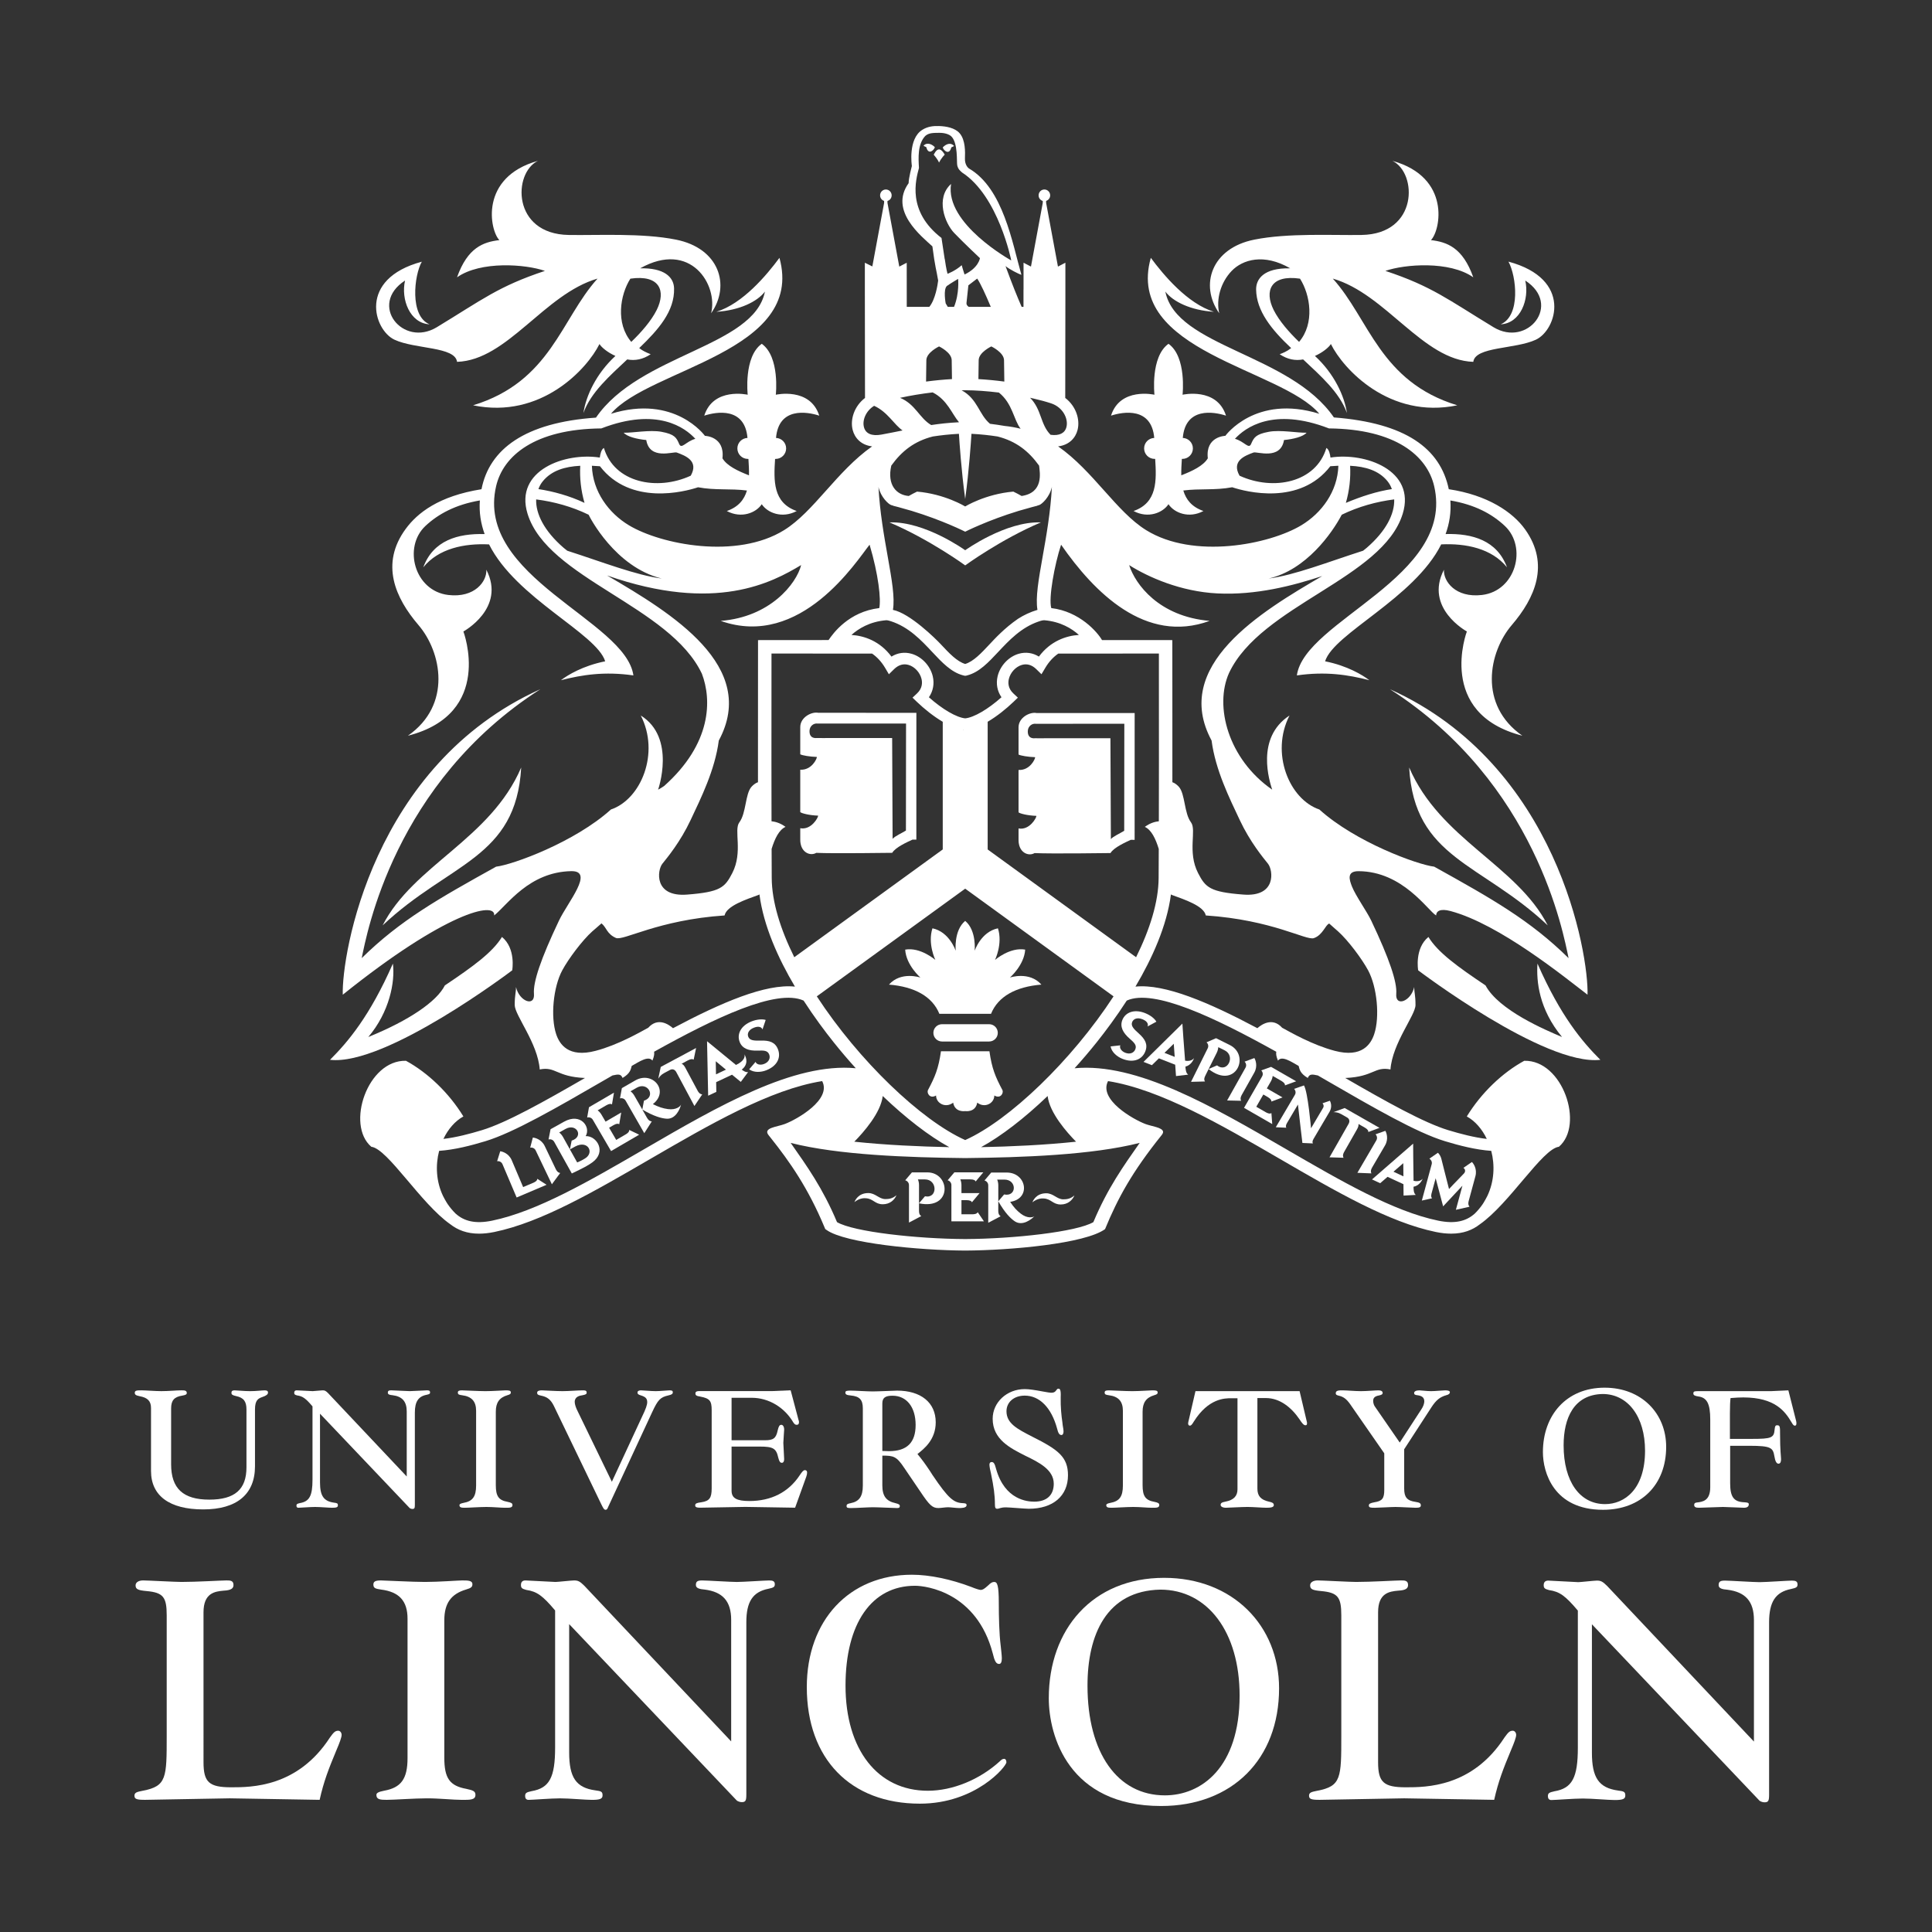 <?xml version="1.0" encoding="utf-8"?>
<!-- Generator: Adobe Illustrator 15.1.0, SVG Export Plug-In . SVG Version: 6.00 Build 0)  -->
<!DOCTYPE svg PUBLIC "-//W3C//DTD SVG 1.1//EN" "http://www.w3.org/Graphics/SVG/1.1/DTD/svg11.dtd">
<svg version="1.1" id="Layer_1" xmlns="http://www.w3.org/2000/svg" xmlns:xlink="http://www.w3.org/1999/xlink" x="0px" y="0px"
	 width="575px" height="575px" viewBox="0 0 575 575" enable-background="new 0 0 575 575" xml:space="preserve">
<rect x="0" y="0" width="575" height="575" fill="#333333" stroke="none"/>
<g>
	<path fill="#FFFFFF" d="M50.928,435.8c0,7.195,3.569,10.52,11.364,10.52c7.555,0,11.06-3.015,11.06-9.611v-17.23
		c0-2.415-0.845-3.515-3.137-3.992c-1.031-0.241-1.332-0.423-1.332-0.97c0-0.539,0.301-0.721,0.965-0.721
		c0.718,0,2.781,0.238,4.594,0.238c1.81,0,3.566-0.238,4.291-0.238c0.728,0,1.028,0.182,1.028,0.659c0,0.549-0.486,0.91-1.691,1.33
		c-1.207,0.426-2.18,0.911-2.18,3.692v16.926c0,8.285-5.377,12.828-15.407,12.828c-10.034,0-15.536-4.059-15.536-11.431v-18.748
		c0-2.058-1.019-3.09-3.382-3.514c-1.148-0.234-1.452-0.478-1.452-1.023c0-0.721,0.721-0.721,2.058-0.721
		c1.204,0,3.981,0.238,5.859,0.238c2.181,0,4.47-0.238,5.804-0.238c0.847,0,1.757-0.063,1.757,0.779c0,0.429-0.311,0.607-1.335,0.79
		c-2.417,0.361-3.326,1.45-3.326,3.808V435.8H50.928z"/>
	<path fill="#FFFFFF" d="M93.006,418.562c-1.999-2.354-2.904-3.024-4.588-3.26c-0.673-0.184-0.854-0.302-0.854-0.789
		c0-0.481,0.251-0.721,0.731-0.721c0.362,0,4.416,0.238,4.771,0.238c0.363,0,2.538-0.238,2.96-0.238c0.608,0,0.912,0.118,1.63,0.843
		l23.395,24.794v-19.354c0-2.96-1.333-4.477-4.237-4.835c-0.722-0.062-1.388-0.182-1.388-0.729c0-0.603,0.301-0.721,1.03-0.721
		c0.727,0,4.537,0.238,5.5,0.238c0.968,0,4.534-0.238,5.138-0.238s0.905,0.118,0.905,0.604c0,0.421-0.181,0.541-1.026,0.722
		c-2.477,0.48-3.505,2.056-3.505,5.321v27.454c0,0.968-0.121,1.204-0.731,1.204c-0.292,0-0.599-0.121-0.78-0.236L95.24,420.747
		v20.434c0,3.989,1.088,5.619,4.172,6.039c0.91,0.124,1.149,0.187,1.149,0.793c0,0.543-0.364,0.725-1.688,0.725
		c-1.033,0-3.568-0.239-5.086-0.239c-1.451,0-4.407,0.239-5.012,0.239c-0.356,0-0.546-0.239-0.546-0.604
		c0-0.48,0.19-0.599,1.028-0.788c2.839-0.48,3.75-2.174,3.75-6.949L93.006,418.562L93.006,418.562z"/>
	<path fill="#FFFFFF" d="M147.564,442.028c0,3.26,0.841,4.476,3.506,4.95c1.145,0.242,1.451,0.429,1.451,0.978
		c0,0.843-0.971,0.782-2.24,0.782c-1.332,0-3.496-0.239-5.504-0.239c-1.927,0-5.251,0.239-6.401,0.239
		c-1.031,0-1.632-0.06-1.632-0.782c0-0.304,0.306-0.489,1.209-0.668c2.714-0.486,3.747-1.871,3.747-5.202v-22.188
		c0-2.836-1.332-4.297-4.226-4.655c-0.793-0.122-1.211-0.181-1.211-0.789c0-0.479,0.298-0.659,1.211-0.659
		c0.542,0,5.011,0.238,7.008,0.238c2.172,0,5.316-0.238,5.919-0.238c0.908,0,1.632,0,1.632,0.605c0,0.42-0.181,0.603-1.028,0.843
		c-2.421,0.72-3.441,2.237-3.441,4.896V442.028z"/>
	<path fill="#FFFFFF" d="M164.822,418.386c-0.905-1.812-1.929-2.66-3.81-3.021c-0.903-0.183-1.149-0.361-1.149-0.85
		c0-0.539,0.548-0.721,1.388-0.721c0.485,0,4.176,0.238,6.173,0.238c1.813,0,4.646-0.238,6.043-0.238c0.541,0,1.14,0,1.14,0.659
		c0,0.428-0.239,0.607-1.206,0.789c-0.905,0.121-2.354,0.425-2.354,1.991c0,0.671,0.302,1.694,0.966,2.962l10.088,20.803
		l8.95-19.285c1.209-2.479,1.572-3.629,1.572-4.414c0-1.032-0.476-1.573-1.874-1.995c-0.782-0.242-1.024-0.423-1.024-0.851
		c0-0.479,0.48-0.659,1.024-0.659s3.019,0.238,4.414,0.238c1.326,0,3.44-0.238,4.107-0.238c0.675,0,0.97,0.118,0.97,0.539
		c0,0.548-0.295,0.729-1.331,0.971c-2.361,0.539-3.085,1.271-4.773,4.893l-13.054,28.124c-0.248,0.544-0.367,1.022-0.845,1.022
		c-0.49,0-0.731-0.544-1.333-1.75L164.822,418.386z"/>
	<path fill="#FFFFFF" d="M236.64,448.72l-14.807-0.238l-13.471,0.238c-1.455,0-1.455-0.417-1.455-0.723
		c0-0.547,0.476-0.729,1.874-0.905c2.365-0.365,3.027-1.277,3.027-4.116v-23.276c0-2.776-0.553-3.509-3.395-4.048
		c-1.14-0.186-1.446-0.364-1.446-0.975c0-0.297,0.186-0.662,1.087-0.662h21.758l5.5-0.238l2.358,8.886
		c0.119,0.238,0.119,0.486,0.119,0.666c0,0.481-0.237,0.726-0.664,0.726c-0.422,0-0.659-0.181-1.028-0.726
		c-2.595-4.416-7.25-7.323-12.388-7.323h-5.981v12.639h9.972c2.472,0,3.267-0.597,3.745-2.895c0.304-1.277,0.543-1.695,1.091-1.695
		c0.485,0,0.843,0.541,0.843,1.456c0,0.357-0.244,3.315-0.244,3.927c0,0.661,0.244,4.052,0.244,4.837
		c0,0.66-0.244,1.079-0.664,1.079c-0.541,0-0.78-0.354-1.084-1.508c-0.602-2.776-1.514-3.32-5.5-3.32h-8.402v13.127
		c0,2.232,1.512,3.076,5.317,3.076c6.461,0,11.604-2.6,14.931-7.619c0.608-0.905,1.086-1.573,1.564-1.573
		c0.43,0,0.667,0.249,0.667,0.725c0,0.307-0.054,0.667-0.237,1.213L236.64,448.72z"/>
	<path fill="#FFFFFF" d="M262.598,417.682c0-1.634,0.842-2.292,3.018-2.292c4.228,0,6.893,3.388,6.893,8.704
		c0,5.268-2.595,7.798-7.923,7.798c-0.485,0-1.091-0.057-1.987-0.057L262.598,417.682L262.598,417.682z M273.953,443.989
		c2.665,3.993,3.564,4.835,5.328,4.835c0.651,0,2.11-0.24,2.896-0.24c0.664,0,2.473,0.24,3.264,0.24c0.659,0,2.231,0,2.231-0.842
		c0-0.432-0.177-0.553-0.959-0.608c-2.786-0.067-4.349-1.208-9.196-8.406l-0.727-1.141c-1.504-2.243-2.292-3.332-3.738-5.085
		c1.934-1.516,5.437-4.234,5.437-9.435c0-5.925-4.478-9.43-11.48-9.43c-0.605,0-5.686,0.239-7.315,0.239
		c-1.562,0-5.258-0.239-6.472-0.239c-0.901,0-1.628,0-1.628,0.541c0,0.607,0.358,0.786,1.628,0.907
		c2.601,0.241,3.573,1.275,3.573,3.811v23.033c0,3.203-1.084,4.717-3.626,5.203c-0.966,0.178-1.216,0.363-1.216,0.847
		c0,0.604,0.423,0.604,1.453,0.604c1.396,0,5.082-0.24,6.347-0.24c1.63,0,6.225,0.24,7.204,0.24c0.534,0,0.841-0.061,0.841-0.604
		c0-0.429-0.307-0.601-1.275-0.847c-2.781-0.604-3.923-2.119-3.923-5.316v-8.834c3.378,0,4.228,0.183,6.589,3.751L273.953,443.989z"
		/>
	<path fill="#FFFFFF" d="M316.283,424.19c0.176,0.967,0.245,1.451,0.245,1.812c0,0.661-0.245,1.085-0.608,1.085
		c-0.604,0-0.973-0.479-1.328-1.987c-1.697-6.171-5.201-9.736-9.613-9.736c-3.19,0-5.431,1.932-5.431,4.65
		c0,3.634,3.201,5.265,7.673,7.565c7.728,3.867,10.631,6.045,10.631,11.486c0,6.163-4.467,9.972-11.664,9.972
		c-1.025,0-5.854-0.42-6.77-0.42c-1.756,0-1.928,0.42-2.65,0.42c-0.49,0-0.664-0.3-0.664-1.387c0-2.657-0.36-5.198-1.162-9.079
		c-0.176-0.653-0.465-2.045-0.465-2.658c0-0.485,0.227-0.783,0.649-0.783c0.616,0,0.911,0.427,1.334,2.06
		c2.604,9.251,9.365,9.732,11.359,9.732c3.697,0,5.8-1.929,5.8-5.318c0-4.171-4.338-6.353-8.458-8.344
		c-4.415-2.234-9.724-4.833-9.724-11.004c0-4.897,4.228-8.832,9.541-8.832c1.27,0,2.905,0.246,5.502,0.73
		c1.27,0.238,2.061,0.354,2.349,0.354c0.79,0,1.156-0.183,1.572-0.78c0.241-0.364,0.383-0.427,0.609-0.427
		c0.36,0,0.794,0.121,0.671,2.539c-0.061,2.908,0.237,5.742,0.483,7.319L316.283,424.19z"/>
	<path fill="#FFFFFF" d="M340.057,442.028c0,3.26,0.849,4.476,3.511,4.95c1.145,0.242,1.454,0.429,1.454,0.978
		c0,0.843-0.979,0.782-2.236,0.782c-1.333,0-3.503-0.239-5.509-0.239c-1.937,0-5.253,0.239-6.401,0.239
		c-1.035,0-1.631-0.06-1.631-0.782c0-0.304,0.304-0.489,1.204-0.668c2.72-0.486,3.747-1.871,3.747-5.202v-22.188
		c0-2.836-1.323-4.297-4.22-4.655c-0.788-0.122-1.21-0.181-1.21-0.789c0-0.479,0.291-0.659,1.21-0.659
		c0.53,0,5.008,0.238,7.006,0.238c2.173,0,5.324-0.238,5.922-0.238c0.907,0,1.639,0,1.639,0.605c0,0.42-0.181,0.603-1.028,0.843
		c-2.423,0.72-3.456,2.237-3.456,4.896L340.057,442.028L340.057,442.028z"/>
	<path fill="#FFFFFF" d="M355.794,414.032h30.991l2.186,9.252c0.059,0.427,0.059,0.903-0.423,0.903c-0.48,0-0.912-0.417-1.817-1.811
		c-2.351-3.449-5.801-6.287-9.963-6.287h-2.542v26.965c0,2.175,1.021,3.326,3.433,3.864c0.857,0.189,1.456,0.368,1.456,1.036
		c0,0.657-0.96,0.782-2.163,0.782c-1.457,0-3.869-0.239-5.688-0.239c-1.817,0-5.563,0.239-6.407,0.239
		c-0.967,0-1.576-0.363-1.576-0.842c0-0.552,0.368-0.787,1.445-0.978c2.479-0.48,3.575-1.689,3.575-3.685v-27.089h-1.879
		c-1.868,0-6.767,0-11.129,6.957c-0.529,0.904-0.836,1.205-1.131,1.205c-0.369,0-0.553-0.237-0.553-0.721
		c0-0.186,0.119-0.671,0.242-1.145L355.794,414.032z"/>
	<path fill="#FFFFFF" d="M411.982,432.533l-10.195-14.688c-1.046-1.458-1.958-2.178-3.402-2.48c-0.66-0.183-0.839-0.302-0.839-0.728
		c0-0.843,0.96-0.843,2.051-0.843c1.214,0,3.634,0.238,5.438,0.238c1.748,0,4.289-0.238,5.201-0.238
		c0.781,0,1.268,0.238,1.268,0.779c0,0.367-0.243,0.547-1.035,0.729c-1.311,0.234-1.789,0.719-1.789,1.637
		c0,0.478,0.171,1.203,0.479,1.624l7.432,10.766l6.409-9.854c0.589-0.851,0.897-1.758,0.897-2.415c0-1.1-0.676-1.642-2.061-1.818
		c-0.722-0.062-0.964-0.24-0.964-0.669c0-0.478,0.608-0.779,1.57-0.779c0.491,0,2.178,0.238,3.448,0.238
		c1.319,0,3.502-0.238,4.229-0.238c0.909,0,1.395,0.182,1.395,0.539c0,0.424-0.308,0.729-1.09,0.909
		c-1.88,0.541-3.024,1.452-4.467,3.687l-8.044,12.396v11.73c0,2.536,0.842,3.567,3.324,3.925c1.266,0.184,1.63,0.428,1.63,1.034
		c0,0.543-0.364,0.725-1.508,0.725c-0.907,0-4.708-0.239-6.045-0.239c-1.336,0-5.018,0.239-6.114,0.239
		c-1.147,0-1.808,0-1.808-0.663c0-0.54,0.428-0.729,1.633-0.966c2.353-0.365,2.958-1.146,2.958-3.687L411.982,432.533
		L411.982,432.533z"/>
	<path fill="#FFFFFF" d="M476.964,414.881c7.555,0,12.632,6.771,12.632,16.869c0,11.485-6.099,15.902-11.899,15.902
		c-7.552,0-12.335-6.772-12.335-17.475C465.36,422.075,468.386,415.062,476.964,414.881z M477.565,413.001
		c-11.409,0-18.366,8.234-18.366,19.169c0,6.05,3.206,17.173,17.891,17.173c11.311,0,18.793-7.439,18.793-18.734
		C495.883,420.623,488.515,413.001,477.565,413.001z"/>
	<path fill="#FFFFFF" d="M514.927,430.294v11.124c0,4.118,1.082,5.562,4.22,5.691c1.021,0.054,1.327,0.179,1.327,0.596
		c0,0.67-0.484,1.033-1.45,1.033c-0.541,0-5.312-0.239-6.228-0.239c-1.03,0-6.043,0.239-7.191,0.239
		c-0.96,0-1.382-0.239-1.382-0.842c0-0.431,0.172-0.676,0.848-0.733c1.632-0.185,3.931-0.479,3.931-4.531v-20.13
		c0-4.716-0.966-6.599-3.637-6.9c-1.013-0.182-1.391-0.358-1.391-0.906c0-0.662,0.492-0.662,1.521-0.662h21.578l5.181-0.238
		l2.298,9.068c0.12,0.422,0.249,1.446-0.355,1.446c-0.367,0-0.558-0.237-1.091-1.146c-1.812-3.025-4.77-7.261-14.266-7.261
		c-1.204,0-2.049,0.059-3.8,0.188c-0.112,0.971-0.185,2.231-0.185,4.59v7.562h6.471c5.865,0,6.646-0.297,6.833-2.778
		c0.108-1.032,0.231-1.275,0.774-1.275c0.848,0,0.848,0.485,0.848,2.722c0,4.841,0.296,6.657,0.296,7.381
		c0,0.726-0.172,1.331-0.781,1.331c-0.531,0-0.96-0.671-1.197-2.18c-0.436-2.54-0.906-3.147-7.442-3.147h-5.729V430.294z"/>
	<path fill="#FFFFFF" d="M60.571,524.484c0,5.981,1.697,7.449,8.24,7.449c5.99,0,19.762,0,29.364-14.793
		c1.133-1.582,1.585-2.038,2.491-2.038c0.565,0,1.008,0.57,1.008,1.247c0,0.678-0.565,2.261-1.583,4.629
		c-2.256,5.426-3.727,9.155-4.961,14.689l-26.766-0.452l-25.184,0.452c-2.488,0-3.164-0.226-3.164-1.24
		c0-1.019,0.907-1.134,2.486-1.471c7.114-1.36,7.114-3.841,7.114-16.379v-35.817c0-5.428-1.017-6.776-5.98-7.228
		c-2.602-0.233-3.282-0.57-3.282-1.697c0-0.9,0.907-1.47,2.261-1.47c1.241,0,9.6,0.452,11.41,0.452
		c4.515,0,11.967-0.452,13.324-0.452c1.125,0,2.144,0,2.144,1.356c0,1.016-0.682,1.576-2.936,1.689
		c-2.598,0.234-5.986,0.682-5.986,6.439V524.484z"/>
	<path fill="#FFFFFF" d="M132.236,523.124c0,6.103,1.585,8.367,6.553,9.274c2.148,0.441,2.712,0.782,2.712,1.806
		c0,1.576-1.812,1.465-4.177,1.465c-2.486,0-6.558-0.452-10.277-0.452c-3.618,0-9.824,0.452-11.973,0.452
		c-1.918,0-3.052-0.111-3.052-1.465c0-0.57,0.566-0.909,2.261-1.246c5.078-0.906,7.007-3.503,7.007-9.715v-41.469
		c0-5.311-2.489-8.016-7.912-8.692c-1.467-0.232-2.256-0.343-2.256-1.472c0-0.904,0.562-1.243,2.256-1.243
		c1.015,0,9.376,0.452,13.106,0.452c4.066,0,9.933-0.452,11.062-0.452c1.7,0,3.049,0,3.049,1.129c0,0.787-0.342,1.129-1.92,1.586
		c-4.519,1.35-6.439,4.18-6.439,9.146V523.124z"/>
	<path fill="#FFFFFF" d="M165.211,479.295c-3.72-4.409-5.421-5.646-8.585-6.105c-1.241-0.34-1.579-0.563-1.579-1.465
		c0-0.904,0.452-1.356,1.359-1.356c0.675,0,8.246,0.452,8.92,0.452c0.674,0,4.74-0.452,5.533-0.452c1.127,0,1.686,0.228,3.052,1.585
		l43.7,46.318v-36.155c0-5.531-2.489-8.355-7.901-9.033c-1.361-0.118-2.603-0.343-2.603-1.356c0-1.131,0.564-1.357,1.923-1.357
		c1.348,0,8.465,0.452,10.269,0.452c1.812,0,8.465-0.452,9.607-0.452c1.118,0,1.692,0.228,1.692,1.129
		c0,0.787-0.339,1.02-1.925,1.354c-4.623,0.909-6.55,3.844-6.55,9.942v51.294c0,1.807-0.222,2.256-1.355,2.256
		c-0.561,0-1.127-0.221-1.46-0.45l-49.914-52.523v38.182c0,7.451,2.036,10.502,7.791,11.291c1.692,0.231,2.145,0.342,2.145,1.476
		c0,1.01-0.676,1.354-3.168,1.354c-1.918,0-6.66-0.452-9.479-0.452c-2.708,0-8.246,0.452-9.376,0.452
		c-0.68,0-1.017-0.452-1.017-1.126c0-0.909,0.337-1.133,1.923-1.471c5.307-0.912,7-4.071,7-12.996v-40.785H165.211z"/>
	<path fill="#FFFFFF" d="M271.399,468.669c5.305,0,11.628,1.355,17.619,3.614c1.352,0.565,2.484,0.905,2.83,0.905
		c0.672,0,1.117-0.34,2.133-1.236c0.908-0.91,1.362-1.133,1.935-1.133c0.896,0,1.344,1.018,1.344,6.212
		c0,4.065,0.111,9.15,0.565,12.771c0.107,0.905,0.339,3.05,0.339,3.725c0,1.018-0.229,1.695-0.793,1.695
		c-0.897,0-1.354-0.791-1.912-3.158c-4.751-18.078-19.652-20.11-23.15-20.11c-12.872,0-20.666,11.182-20.666,29.712
		c0,19.093,9.598,31.294,24.497,31.294c7.34,0,15.364-3.282,21.349-8.701c0.557-0.561,0.904-0.795,1.351-0.795
		c0.455,0,0.683,0.456,0.683,1.022c0,1.243-9.151,12.317-25.748,12.317c-20.665,0-33.654-13.341-33.654-34.688
		C240.12,482.228,252.758,468.669,271.399,468.669z"/>
	<path fill="#FFFFFF" d="M345.333,473.102c14.109,0,23.596,12.65,23.596,31.522c0,21.466-11.399,29.71-22.24,29.71
		c-14.12,0-23.029-12.656-23.029-32.653C323.658,486.55,329.287,473.443,345.333,473.102z M346.462,469.594
		c-21.343,0-34.322,15.367-34.322,35.823c0,11.291,5.979,32.083,33.413,32.083c21.121,0,35.125-13.894,35.125-35.025
		C380.678,483.837,366.892,469.594,346.462,469.594z"/>
	<path fill="#FFFFFF" d="M410.147,524.484c0,5.981,1.69,7.449,8.252,7.449c5.974,0,19.75,0,29.345-14.793
		c1.133-1.582,1.581-2.038,2.49-2.038c0.562,0,1.01,0.57,1.01,1.247c0,0.678-0.563,2.261-1.578,4.629
		c-2.261,5.426-3.726,9.155-4.971,14.689l-26.767-0.452l-25.17,0.452c-2.487,0-3.164-0.226-3.164-1.24
		c0-1.019,0.894-1.134,2.479-1.471c7.125-1.36,7.125-3.841,7.125-16.379v-35.817c0-5.428-1.021-6.776-5.995-7.228
		c-2.604-0.233-3.278-0.57-3.278-1.697c0-0.9,0.912-1.47,2.261-1.47c1.247,0,9.596,0.452,11.405,0.452
		c4.523,0,11.971-0.452,13.333-0.452c1.126,0,2.145,0,2.145,1.356c0,1.016-0.668,1.576-2.941,1.689
		c-2.607,0.234-5.979,0.682-5.979,6.439L410.147,524.484L410.147,524.484z"/>
	<path fill="#FFFFFF" d="M469.602,479.348c-3.72-4.41-5.409-5.646-8.578-6.106c-1.235-0.331-1.588-0.562-1.588-1.461
		c0-0.903,0.465-1.366,1.365-1.366c0.677,0,8.244,0.463,8.925,0.463c0.674,0,4.736-0.463,5.521-0.463
		c1.14,0,1.708,0.235,3.063,1.587l43.696,46.322v-36.149c0-5.54-2.479-8.359-7.913-9.045c-1.355-0.111-2.593-0.333-2.593-1.349
		c0-1.131,0.563-1.366,1.914-1.366c1.356,0,8.469,0.463,10.284,0.463c1.8,0,8.468-0.463,9.586-0.463
		c1.139,0,1.697,0.235,1.697,1.138c0,0.79-0.334,1.016-1.919,1.358c-4.631,0.903-6.544,3.834-6.544,9.935v51.295
		c0,1.811-0.226,2.26-1.36,2.26c-0.562,0-1.128-0.228-1.46-0.449l-49.913-52.536v38.189c0,7.455,2.039,10.5,7.791,11.293
		c1.692,0.224,2.148,0.341,2.148,1.47c0,1.021-0.683,1.354-3.171,1.354c-1.918,0-6.66-0.447-9.482-0.447
		c-2.707,0-8.24,0.447-9.37,0.447c-0.682,0-1.014-0.447-1.014-1.125c0-0.905,0.332-1.125,1.916-1.475
		c5.314-0.896,6.995-4.062,6.995-12.989v-40.783H469.602z"/>
</g>
<g>
	<g>
		<path fill="#FFFFFF" d="M174.305,338.13c1.61-2.629-1.422-7.08-6.434-4.29c-1.605,0.905-3.83,2.139-4.012,2.238
			c-0.203,1.02-0.389,2.014-0.604,3.045c0.315-0.102,1.219-0.114,1.682,0.706c1.004,1.802,4.276,7.688,5.245,9.419
			c3.579-1.701,4.871-2.412,6.095-3.293C180.63,342.841,177.634,337.991,174.305,338.13z M166.424,337.048
			c0.506-0.28,1.056-0.59,1.881-1.051c3.3-1.84,5.547,2.303,1.835,3.474c-0.094,0.486-0.302,1.6-0.525,2.607
			c-0.941-1.684-1.866-3.346-2.062-3.7C167.234,337.809,166.836,337.374,166.424,337.048z M173.972,344.868
			c-0.496,0.28-0.961,0.591-2.193,1.094c-0.188-0.34-1.12-2.006-2.059-3.69c0.002-0.01,0.004-0.019,0.004-0.024
			c-0.002,0-0.006,0.007-0.013,0.007c-0.031-0.056-0.062-0.109-0.094-0.166c0.599-0.34,1.263-0.708,1.611-0.887
			C175.01,339.212,177.065,343.143,173.972,344.868z"/>
		<path fill="#FFFFFF" d="M158.711,352.02c-0.317,0.129-2.481,1.051-3.016,1.277c-0.982-2.309-2.918-6.869-3.388-7.975
			c-0.881-2.081-2.814-2.62-3.43-2.684c-0.306,0.983-0.597,1.957-0.921,2.959c0.324-0.07,1.223,0.014,1.592,0.885
			c0.807,1.895,3.121,7.34,4.212,9.916c1.295-0.556,7.955-3.383,8.907-3.783c-0.756-0.479-1.965-1.256-2.75-1.779
			C159.894,351.507,159,351.889,158.711,352.02z"/>
		<path fill="#FFFFFF" d="M207.602,324.57c-1.188-2.217-3.054-5.715-3.626-6.771c-0.26-0.497-0.612-1.018-1.113-1.212
			c1.068-0.571,1.732-0.926,1.88-1.006c0.877-0.466,1.431-0.445,1.704-0.19c0.239-1.084,0.429-2.039,0.722-3.488
			c-1.663,0.897-8.775,4.703-10.513,5.631c-0.118,0.543-0.559,2.615-0.746,3.499c0.391-0.608,0.8-1.16,1.8-1.699
			c0.773-0.411,0.85-0.451,1.73-0.921c0.642-0.346,1.391-0.156,1.824,0.648c0.973,1.823,4.089,7.646,5.408,10.106
			c0.769-1.14,1.784-2.649,2.327-3.461C208.665,325.677,208.132,325.572,207.602,324.57z"/>
		<path fill="#FFFFFF" d="M404.305,334.518c1.054,0.604,1.701,0.971,1.851,1.056c0.869,0.487,1.145,0.971,1.073,1.342
			c1.044-0.383,1.947-0.726,3.332-1.245c-1.645-0.939-8.649-4.926-10.36-5.902c-0.525,0.189-2.508,0.92-3.357,1.229
			c0.722,0.007,1.408,0.062,2.394,0.621c0.758,0.437,0.832,0.479,1.698,0.975c0.636,0.365,0.878,1.093,0.423,1.892
			c-1.021,1.789-4.295,7.531-5.67,9.955c1.375,0.041,3.192,0.096,4.172,0.129c-0.16-0.297-0.349-0.807,0.209-1.784
			c1.241-2.187,3.209-5.629,3.803-6.683C404.148,335.611,404.402,335.043,404.305,334.518z"/>
		<path fill="#FFFFFF" d="M366.004,311.016c-1.641-0.82-2.287-1.139-4.074-2.025l-0.004-0.004c-0.004,0-0.004,0-0.004,0
			c-0.949,0.404-1.877,0.814-2.838,1.223c0.254,0.197,0.779,0.941,0.355,1.784c-0.921,1.845-3.722,7.485-4.964,9.979
			c1.168-0.021,2.943-0.066,4.152-0.104c-0.213-0.324-0.395-0.74,0.113-1.755c0.449-0.907,0.746-1.51,0.965-1.947
			C367.732,324.475,372.246,314.121,366.004,311.016z M362.221,317.078c-0.721,0.314-1.907,0.826-2.51,1.076
			c0.969-1.932,1.994-4,2.408-4.82c0.291-0.586,0.426-1.158,0.463-1.682c0.508,0.25,1.061,0.522,1.887,0.938
			C367.855,314.275,365.277,319.484,362.221,317.078z"/>
		<path fill="#FFFFFF" d="M198.789,330.088c-1.471-0.21-2.662-0.574-4.484-1.479c5.023-3.914-0.076-10.006-5.236-7.051
			c-1.594,0.916-3.808,2.188-3.988,2.291c-0.188,1.016-0.36,2.016-0.562,3.051c0.309-0.107,1.217-0.131,1.684,0.686
			c1.028,1.789,4.563,7.955,5.547,9.672c0.693-1.055,1.663-2.598,2.236-3.515c-0.345-0.024-0.872-0.103-1.451-1.11
			c-0.39-0.685-0.926-1.637-1.371-2.412c-0.973-1.695-1.947-3.393-2.36-4.113c-0.324-0.572-0.725-1.002-1.141-1.321
			c0.496-0.288,1.044-0.603,1.862-1.071c3.28-1.882,5.824,2.665,2.129,3.877c-0.146,0.78-0.434,2.309-0.49,2.629
			c3.457,2.032,5.782,2.643,7.239,2.727c2.712,0.175,3.984-2.913,4.3-4.241C202.542,329.236,201.273,330.428,198.789,330.088z"/>
		<path fill="#FFFFFF" d="M355.379,314.859c-0.197,0.396-1.02,1.102-2.672,0.824c-0.32-3.771-0.809-11.041-0.809-11.041
			l-11.562,11.396l2.496,0.979c0,0,0.914-0.908,2.076-2.039c1.004,0.396,3.5,1.366,4.852,1.9c0.027,0.241,0.193,2.79,0.242,3.378
			c1.18-0.141,2.016-0.239,3.631-0.423c-0.69-0.465-0.766-1.533-0.83-2.389C354.287,317.092,355.139,315.708,355.379,314.859z
			 M346.568,313.352c1.118-1.103,2.198-2.16,2.764-2.711c0.082,1.127,0.172,2.506,0.283,3.907
			C348.426,314.085,347.236,313.615,346.568,313.352z"/>
		<path fill="#FFFFFF" d="M423.416,350.773c-0.223,0.389-1.084,1.039-2.715,0.653c-0.084-3.782-0.119-11.06-0.119-11.06
			l-12.24,10.65l2.426,1.129c0,0,0.97-0.836,2.195-1.897c0.98,0.451,3.406,1.574,4.732,2.188c0.006,0.244,0.016,2.795,0.032,3.392
			c1.185-0.065,2.025-0.113,3.648-0.201c-0.66-0.505-0.672-1.58-0.682-2.433C422.193,352.932,423.135,351.607,423.416,350.773z
			 M414.725,348.721c1.187-1.027,2.326-2.015,2.918-2.535c0.021,1.141,0.021,2.516,0.043,3.922
			C416.527,349.562,415.373,349.023,414.725,348.721z"/>
		<path fill="#FFFFFF" d="M186.21,337.625c-0.973,0.566-1.393,0.807-2.814,1.637c-0.617-1.054-1.354-2.33-2.117-3.631
			c0.508-0.293,0.91-0.531,1.319-0.765c0.862-0.507,1.41-0.507,1.696-0.259c0.188-1.09,0.345-2.045,0.588-3.5
			c-0.366,0.205-3.146,1.828-4.654,2.717c-0.642-1.092-1.026-1.758-1.2-2.053c-0.331-0.57-0.733-0.996-1.156-1.316
			c1.361-0.794,1.607-0.941,2.568-1.494c0.861-0.505,1.416-0.505,1.697-0.257c0.194-1.103,0.349-2.05,0.593-3.511
			c-3.114,1.824-4.458,2.604-7.437,4.343c-0.071,0.47-0.349,2.021-0.541,3.054c0.307-0.107,1.212-0.132,1.688,0.686
			c1.039,1.781,4.018,6.896,5.426,9.307c1.505-0.878,6.685-3.895,8.364-4.876c-0.978-0.449-2.023-0.947-2.963-1.422
			C187.342,336.959,186.479,337.466,186.21,337.625z"/>
		<path fill="#FFFFFF" d="M376.713,331.016c-0.975-0.566-1.393-0.812-2.818-1.625c0.609-1.067,1.343-2.334,2.095-3.646
			c0.508,0.295,0.908,0.522,1.317,0.758c0.863,0.499,1.144,0.978,1.072,1.347c1.033-0.375,1.939-0.721,3.33-1.236
			c-0.367-0.209-3.156-1.815-4.678-2.684c0.629-1.098,1.016-1.757,1.188-2.062c0.326-0.574,0.496-1.132,0.562-1.656
			c1.367,0.784,1.619,0.927,2.576,1.481c0.864,0.496,1.139,0.979,1.063,1.345c1.049-0.371,1.955-0.714,3.344-1.229
			c-3.131-1.8-4.475-2.568-7.469-4.289c-0.443,0.17-1.93,0.698-2.918,1.049c0.244,0.216,0.721,0.983,0.246,1.803
			c-1.027,1.791-3.98,6.92-5.375,9.344c1.514,0.867,6.715,3.854,8.395,4.831c-0.096-1.08-0.182-2.239-0.245-3.276
			C377.855,331.662,376.982,331.164,376.713,331.016z"/>
		<path fill="#FFFFFF" d="M165.392,347.909c-1.089-2.273-2.748-5.737-3.267-6.821c-0.975-2.031-2.927-2.49-3.544-2.521
			c-0.264,1.004-0.51,1.98-0.784,2.998c0.317-0.08,1.221-0.037,1.627,0.815c0.893,1.858,3.62,7.562,4.827,10.081
			c0.825-1.117,1.907-2.572,2.481-3.359C166.402,349.057,165.881,348.922,165.392,347.909z"/>
		<path fill="#FFFFFF" d="M408.389,347.434c1.273-2.168,3.209-5.483,3.814-6.521c1.139-1.951,0.424-3.823,0.104-4.354
			c-0.977,0.346-1.932,0.688-2.922,1.031c0.244,0.217,0.715,0.988,0.236,1.807c-1.039,1.783-4.225,7.242-5.639,9.654
			c1.383,0.057,3.202,0.125,4.174,0.17C408.008,348.92,407.826,348.408,408.389,347.434z"/>
		<path fill="#FFFFFF" d="M373.291,319.249c1.109-1.974,0.357-3.832,0.031-4.354c-0.974,0.357-1.918,0.721-2.906,1.073
			c0.25,0.214,0.734,0.983,0.266,1.804c-1.006,1.801-4.104,7.312-5.471,9.75c1.377,0.031,3.195,0.076,4.172,0.092
			c-0.154-0.287-0.35-0.795,0.205-1.778C370.814,323.641,372.703,320.289,373.291,319.249z"/>
		<path fill="#FFFFFF" d="M275.969,348.92c-1.838,0-2.549,0-4.553,0c0,0-0.002,0-0.004-0.007c0,0.007,0,0.007,0,0.007l0,0
			c-0.674,0.787-1.316,1.564-2.002,2.354c0.316,0.066,1.117,0.498,1.117,1.443c0,2.064,0,8.35,0,11.145
			c1.037-0.537,2.605-1.371,3.676-1.943c-0.338-0.189-0.689-0.488-0.689-1.623c0-1.001,0-1.681,0.002-2.168
			C283.51,360.201,282.941,348.92,275.969,348.92z M275.289,356.036c-0.512,0.597-1.354,1.585-1.773,2.079c0-2.162,0-4.469,0-5.395
			c0-0.654-0.127-1.227-0.328-1.705c0.564,0,1.186,0,2.109,0C279.072,351.018,279.094,356.823,275.289,356.036z"/>
		<path fill="#FFFFFF" d="M294.121,352.781c0,2.059,0,9.166,0,11.146c1.127-0.571,2.736-1.428,3.689-1.942
			c-0.287-0.186-0.707-0.521-0.707-1.678c0-0.785,0.01-1.886,0.01-2.785c0-1.955,0-3.912,0-4.738c0-0.655-0.133-1.223-0.334-1.717
			c0.58,0,1.207,0,2.15,0c3.782,0,3.723,5.216-0.082,4.424c-0.513,0.6-1.525,1.791-1.734,2.031c1.981,3.488,3.705,5.17,4.922,5.973
			c2.275,1.496,4.908-0.551,5.842-1.545c-0.402,0.385-2.096,0.787-4.076-0.746c-1.174-0.908-2.029-1.818-3.162-3.508
			c6.3-0.906,4.916-8.725-1.035-8.725c-1.838,0-4.385,0-4.594,0c-0.672,0.795-1.322,1.571-2.002,2.367
			C293.326,351.402,294.121,351.835,294.121,352.781z"/>
		<path fill="#FFFFFF" d="M290.373,351.639c0.727-0.855,1.338-1.595,2.281-2.734c-3.609,0-5.158,0.003-8.611,0.003
			c-0.301,0.368-1.32,1.575-2.006,2.368c0.32,0.063,1.119,0.492,1.119,1.438c0,2.062-0.002,7.978-0.002,10.771
			c1.738,0,7.735,0,9.682,0c-0.617-0.881-1.275-1.84-1.848-2.715c-0.279,0.613-1.277,0.621-1.584,0.621c-1.131,0-1.613,0-3.256,0
			c0-1.224,0-2.691,0-4.201c0.58,0,1.051,0,1.52,0c0.998,0,1.477,0.278,1.596,0.635c0.711-0.844,1.33-1.592,2.273-2.736
			c-0.42,0-3.641,0-5.389,0.002c-0.004-1.261-0.004-2.021-0.004-2.369c0-0.654-0.133-1.229-0.336-1.72c1.578,0,1.861,0,2.971,0
			C289.775,351.001,290.256,351.277,290.373,351.639z"/>
		<path fill="#FFFFFF" d="M310.699,356.693c2.162,0.141,2.668,1.785,4.992,1.785c2.147,0,3.493-1.31,4.08-2.695
			c-1.177,1.023-2.279,1.16-3.312,1.16c-1.898,0-2.949-1.803-5.07-1.803c-3.041,0-3.948,2.258-4.141,2.694
			C308.932,356.503,310.355,356.676,310.699,356.693z"/>
		<path fill="#FFFFFF" d="M258.428,355.077c-3.039,0-3.947,2.247-4.139,2.69c1.678-1.332,3.105-1.166,3.447-1.14
			c2.166,0.132,2.666,1.784,4.994,1.784c2.152,0,3.496-1.312,4.078-2.696c-1.174,1.021-2.275,1.155-3.305,1.155
			C261.604,356.872,260.553,355.077,258.428,355.077z"/>
		<path fill="#FFFFFF" d="M220.749,318.335c2.07-1.59,1.377-3.586,0.793-4.562c0.201,0.525,0.19,1.916-2.499,3.178
			c-3.398-2.783-8.612-7.062-8.612-7.062l0.329,16.213l2.433-1.138c0,0-0.027-1.269-0.054-2.894
			c0.979-0.461,3.118-1.463,4.724-2.217c1.221,1.013,2.27,1.875,2.613,2.142c0.695-0.948,1.668-2.259,2.178-2.927
			C222.049,319.2,221.387,318.824,220.749,318.335z M213.093,319.743c-0.031-1.578-0.059-3.101-0.069-3.896
			c0.61,0.498,1.784,1.475,3.029,2.502C214.886,318.9,213.735,319.441,213.093,319.743z"/>
		<path fill="#FFFFFF" d="M226.427,309.7c-2.025,0.05-3.289-0.013-3.731-1.146c-0.362-0.918,0.071-2.063,1.688-2.699
			c1.588-0.623,2.37-0.047,2.549,0.535l0.95-2.838c-1.039-0.309-2.651-0.177-4.188,0.43c-3.22,1.264-4.462,3.81-3.546,6.14
			c0.778,1.979,2.748,2.655,5.328,2.56c1.869-0.062,2.971-0.066,3.452,1.151c0.429,1.101-0.105,2.265-1.51,2.817
			c-1.303,0.51-2.379,0.029-2.537-0.625l-1.909,2.228c1.401,1.035,3.51,0.903,5.07,0.289c3.447-1.349,4.4-3.96,3.497-6.247
			C230.704,310.156,229,309.629,226.427,309.7z"/>
		<path fill="#FFFFFF" d="M338.896,307.557c-1.513-1.346-2.39-2.261-1.941-3.377c0.369-0.927,1.473-1.468,3.084-0.822
			c1.582,0.637,1.754,1.591,1.488,2.139l2.633-1.42c-0.535-0.943-1.805-1.942-3.344-2.551c-3.207-1.285-5.861-0.274-6.789,2.043
			c-0.787,1.982,0.186,3.822,2.139,5.514c1.402,1.238,2.209,1.99,1.725,3.206c-0.438,1.101-1.623,1.581-3.028,1.021
			c-1.299-0.521-1.754-1.608-1.424-2.197l-2.91,0.32c0.305,1.715,1.938,3.062,3.491,3.685c3.443,1.375,5.921,0.12,6.828-2.162
			C341.699,310.814,340.816,309.275,338.896,307.557z"/>
		<path fill="#FFFFFF" d="M395.707,330.861c0.855-1.457,0.328-2.861,0.09-3.26c-0.731,0.258-1.449,0.506-2.195,0.758
			c0.187,0.17,0.535,0.752,0.177,1.359c-0.466,0.786-2.056,3.475-3.591,6.076c0,0-0.922-10.785-2.104-12.75
			c-0.84,0.284-1.752,0.605-2.922,1.02c0.221,0.22,0.697,0.979,0.227,1.772c-0.78,1.324-4.629,7.856-5.692,9.654
			c1.032,0.049,2.396,0.108,3.129,0.139c-0.117-0.222-0.254-0.606,0.174-1.333c0.539-0.91,2.174-3.675,3.291-5.568
			c0.457,4.224,1.328,11.438,1.328,11.438s2.391,0.107,3.123,0.141c-0.115-0.222-0.25-0.602,0.178-1.328
			C391.875,337.355,395.25,331.636,395.707,330.861z"/>
		<path fill="#FFFFFF" d="M435.521,347.59c0.563,0.271,0.721,1.077,0.198,1.637c-1.108,1.205-2.41,2.436-4.463,4.656
			c-0.805-3.064-1.953-7.732-2.287-9.021c-0.178-0.701-0.596-1.379-1.014-1.779c-0.641,0.439-1.894,1.314-2.545,1.76
			c0.309,0.146,0.918,0.805,0.695,1.635c-0.406,1.494-2.394,8.812-2.939,10.836c1.01-0.228,2.334-0.526,3.051-0.692
			c-0.17-0.183-0.403-0.517-0.184-1.337c0.211-0.78,0.803-2.946,1.25-4.618l2.221,8.37l5.742-6.152
			c-0.674,2.479-1.504,5.528-1.947,7.174c1.347-0.302,3.117-0.699,4.068-0.918c-0.228-0.256-0.535-0.69-0.236-1.781
			c0.658-2.426,1.664-6.135,1.979-7.297c0.584-2.174-0.588-3.803-1.039-4.229C437.219,346.413,436.389,347.006,435.521,347.59z"/>
		<path fill="#FFFFFF" d="M149.391,278.856c-2.809,4.608-8.664,8.836-16.994,14.421c-2.388,4.767-10.573,10.397-22.782,15.358
			c6.296-7.44,8.013-16.407,7.317-21.854c-6.875,15.653-13.367,23.299-18.713,28.64c16.613,1.907,54.228-26.637,54.228-26.637
			S153.594,282.297,149.391,278.856z"/>
		<path fill="#FFFFFF" d="M113.878,275.414c19.851-18.722,39.716-19.866,41.24-46.994
			C145.952,249.815,123.042,257.459,113.878,275.414z"/>
		<path fill="#FFFFFF" d="M243.525,212.14c-1.904-0.4-5.372,1.293-5.352,4.287c0,2.42,0,4.517,0,8.068
			c0.594,0.337,2.858,0.72,4.944,0.787c0.037,0.548-1.576,3.988-4.944,3.8c0,5.08,0,8.226,0,12.621
			c0.43,0.366,2.676,0.956,5.321,1.045c0.041,0.551-2.049,4.36-5.321,3.742c0,1.911,0,2.366,0,3.476c0,0.218,0.014,0.417,0.029,0.6
			c0.016,0.128,0.036,0.239,0.052,0.362c0.002,0.008,0.002,0.021,0.002,0.031c0.48,2.972,3.076,3.819,4.681,2.864
			c5.16,0.244,22.299-0.014,22.607-0.008c0.957-1.668,4.643-3.286,6.041-3.936c0.488-0.011,0.76,0.008,1.139,0.008
			c0-0.502,0.006-37.74,0.006-37.74S247.41,212.125,243.525,212.14z M269.621,247.19c-1.084,0.694-3.303,1.654-3.967,2.475
			l-0.133-30.021c-2.561-0.01-3.85-0.007-6.109,0h-13.795c0.004,0.008,0.008,0.016,0.012,0.023
			c-0.846-0.006-1.703-0.013-2.576-0.023c0,0-2.232,0.38-2.125-2.167c0.061-1.417,1.25-2.298,2.42-2.133
			c0.443-0.014,24.482-0.023,26.307-0.007L269.621,247.19z"/>
		<path fill="#FFFFFF" d="M294.949,301.732c2.086-5.164,7.373-8.078,14.988-8.694c-3.578-4.062-9.354-2.11-9.354-2.11
			s4.244-3.674,4.533-8.302c-4.533-0.807-8.976,3.059-8.976,3.059s2.344-4.823,0.863-9.403c-5.062,1.042-6.926,6.68-6.926,6.68
			s0.619-6.017-2.812-8.878c-0.002,0.004-0.006,0.016-0.008,0.022c0-0.006-0.006-0.018-0.008-0.022
			c-3.434,2.861-2.814,8.878-2.814,8.878s-1.865-5.632-6.92-6.68c-1.484,4.581,0.859,9.403,0.859,9.403s-4.443-3.866-8.973-3.059
			c0.283,4.635,4.529,8.308,4.529,8.308s-5.775-1.955-9.355,2.104c7.617,0.617,12.908,3.53,14.996,8.694H294.949L294.949,301.732z"
			/>
		<path fill="#FFFFFF" d="M294.473,312.869c0.728,5.156,1.777,7.632,3.891,11.597c0.355,0.865-0.577,2.655-2.436,1.578
			c0,2.339-2.861,3.867-5.084,2.124c-0.525,3.007-3.576,2.518-3.576,2.518v-0.016c-0.006,0.006-0.016,0.018-0.016,0.018
			s-3.055,0.487-3.576-2.52c-2.221,1.743-5.088,0.215-5.088-2.124c-1.857,1.077-2.789-0.713-2.43-1.578
			c2.113-3.965,3.162-6.438,3.891-11.597H294.473L294.473,312.869z"/>
		<path fill="#FFFFFF" d="M366.551,80.649c3.244-3.387,9.586-5.342,17.439-0.789c-7.996-0.166-10.188,3.266-10.144,6.321
			c0.097,6.344,4.531,11.876,10.429,17.42c-1.353,1.049-2.451,1.445-3.414,1.826c2.325,1.555,4.655,1.987,6.981,1.544
			c5.168,4.868,10.851,9.812,13.027,15.949c-0.711-4.993-3.773-11.707-9.519-16.986c2.322-1.033,4.117-2.533,4.748-3.544
			c3.625,7.353,17.369,22.438,37.613,18.237c-23.104-7.065-26.16-25.681-37.045-37.715c15.852,4.585,26.83,24.304,41.816,24.779
			c0.571-4.583,12.461-3.726,18.614-6.587c6.168-2.862,11.101-18.069-8.145-23.239c2.373,4.359,3.684,16.08-2.305,18.654
			c5.87-0.287,8.592-7.446,7.301-13.028c11.031,7.157,0.649,20.013-9.447,13.89c-13.461-8.167-18.334-12.174-32.178-16.76
			c5.729-2,19.094-3.052,26.158,1.913c-3.146-8.88-7.826-10.505-12.601-11.075c2.865-2.866,6.017-18.719-11.461-23.588
			c7.449,3.628,7.736,21.776-9.16,22.057c-8.69,0.151-21.805-0.636-31.936,1.388c-12.859,2.563-16.328,13.602-10.455,21.91
			C361.877,89.044,363.309,84.036,366.551,80.649z M386.633,101.75c-2.93-2.807-5.936-6.226-7.58-9.521
			c-2.791-5.63-0.93-10.559,7.854-9.296C389.994,87.794,391.326,96.239,386.633,101.75z"/>
		<path fill="#FFFFFF" d="M117.409,101.104c6.159,2.861,18.042,2.007,18.617,6.587c14.985-0.475,25.97-20.193,41.816-24.779
			c-10.886,12.035-13.939,30.65-37.041,37.715c20.239,4.201,33.985-10.885,37.611-18.234c0.631,1.008,2.424,2.508,4.749,3.541
			c-5.748,5.279-8.81,11.993-9.521,16.986c2.178-6.137,7.861-11.079,13.03-15.949c2.323,0.446,4.659,0.011,6.982-1.544
			c-1.402-0.555-2.397-1.029-3.414-1.826c5.694-5.47,10.57-10.966,10.378-17.8c-0.094-3.381-3.014-6.127-10.097-5.94
			c15.058-8.463,23.261,4.987,21.119,13.367c5.873-8.309,2.403-19.347-10.454-21.91c-10.133-2.024-23.245-1.237-31.938-1.388
			c-16.9-0.281-16.609-18.429-9.162-22.057c-17.475,4.872-14.324,20.725-11.461,23.588c-4.772,0.57-9.452,2.195-12.603,11.075
			c7.067-4.961,20.433-3.913,26.16-1.913c-13.841,4.585-18.71,8.595-32.174,16.76c-10.099,6.123-20.478-6.733-9.455-13.89
			c-1.283,5.582,1.438,12.741,7.309,13.028c-6.014-2.433-4.607-14.629-2.318-18.636C106.371,83.035,111.25,98.242,117.409,101.104z
			 M187.61,82.934c8.778-1.263,10.643,3.666,7.848,9.296c-1.641,3.295-4.646,6.713-7.579,9.521
			C183.188,96.239,184.523,87.794,187.61,82.934z"/>
		<path fill="#FFFFFF" d="M281.168,46.03c0,0-0.812-1.572-1.695-1.572c-0.885,0-1.572,1.595-1.572,1.595s1.232,1.398,1.572,2.343
			C280.211,46.938,281.168,46.03,281.168,46.03z"/>
		<path fill="#FFFFFF" d="M274.889,43.336c0.027,0.218,0.768,0.349,0.814,0.523c0.611,2.349,2.258,0.889,2.527-0.047
			C277.445,42.939,275.895,42.237,274.889,43.336z"/>
		<path fill="#FFFFFF" d="M283.111,43.932c0.047-0.177,0.785-0.304,0.814-0.528c-1.002-1.099-2.398-0.556-3.346,0.478
			C280.848,44.819,282.502,46.281,283.111,43.932z"/>
		<path fill="#FFFFFF" d="M457.582,286.782c-0.361,5.303,0.443,13.549,7.311,21.848c-4.936-2.075-18.834-7.959-22.774-15.353
			c-8.33-5.592-14.189-9.813-16.994-14.421c-4.195,3.438-3.053,9.929-3.053,9.929s37.614,28.544,54.227,26.637
			C470.949,310.081,464.457,302.438,457.582,286.782z"/>
		<path fill="#FFFFFF" d="M264.723,155.471c11.934,5.062,22.529,12.794,22.529,12.794l0.008-0.005l0.008,0.005
			c0,0,10.593-7.732,22.521-12.794c-10.494-0.377-22.521,8.285-22.521,8.285l-0.008,0.009l-0.008-0.009
			C287.252,163.756,275.227,155.093,264.723,155.471z"/>
		<path fill="#FFFFFF" d="M460.637,275.414c-9.164-17.956-32.074-25.598-41.242-46.996
			C420.928,255.548,440.783,256.691,460.637,275.414z"/>
	</g>
	<path fill="#FFFFFF" d="M296.963,307.396c0,1.422-1.154,2.576-2.576,2.576h-14.022c-1.422,0-2.574-1.154-2.574-2.576l0,0
		c0-1.422,1.152-2.574,2.574-2.574h14.022C295.809,304.822,296.963,305.977,296.963,307.396L296.963,307.396z"/>
	<path fill="#FFFFFF" d="M396.471,158.65"/>
	<path fill="#FFFFFF" d="M308.488,212.212c-1.902-0.401-5.371,1.292-5.35,4.286c0,2.42,0,4.519,0,8.068
		c0.594,0.337,2.856,0.72,4.942,0.788c0.037,0.548-1.576,3.986-4.942,3.798c0,5.08,0,8.227,0,12.621
		c0.428,0.367,2.676,0.957,5.317,1.044c0.043,0.552-2.049,4.362-5.317,3.745c0,1.909,0,2.363,0,3.474
		c0,0.218,0.01,0.418,0.028,0.601c0.013,0.126,0.035,0.239,0.051,0.361c0,0.009,0.003,0.02,0.003,0.031
		c0.479,2.973,3.075,3.821,4.682,2.864c5.157,0.244,22.299-0.011,22.606-0.007c0.957-1.668,4.644-3.287,6.041-3.936
		c0.488-0.01,0.76,0.008,1.137,0.008c0-0.501,0.009-37.741,0.009-37.741S312.373,212.194,308.488,212.212z M334.586,247.26
		c-1.084,0.694-3.303,1.654-3.967,2.475l-0.137-30.021c-2.558-0.011-3.849-0.008-6.105,0h-13.799
		c0.008,0.007,0.012,0.016,0.016,0.022c-0.85-0.006-1.703-0.012-2.578-0.022c0,0-2.229,0.38-2.123-2.167
		c0.062-1.417,1.25-2.298,2.416-2.134c0.447-0.011,24.486-0.022,26.31-0.006L334.586,247.26z"/>
	<path fill="#FFFFFF" d="M404.35,259.281c13.164,0.064,20.58,11.722,23.066,13.175c0.041-1.261,1.166-2.144,4.287-1.31
		c14.643,3.913,34.102,19.795,40.774,24.897c0.382-11.742-8.782-68.388-58.811-90.923c43.537,27.89,51.646,72.779,53.174,80.039
		c-11.455-11.275-22.812-17.673-39.998-27.224c-4.969-0.577-23.438-7.309-34.174-17.014c-8.981-3.043-14.615-16.801-8.887-27.971
		c-10.197,6.66-5.906,19.698-5.156,22.062c-13.125-9.106-17.266-24.869-12.84-34.72c9.504-20.184,45.766-28.097,51.692-47.392
		c3.996-12.997-11.262-18.332-21.497-16.722c-0.132-0.96-0.404-2.411-1.222-2.862c-3.084,10.345-15.778,12.883-25.848,8.258
		c-2.449-4.358,1.475-5.916,4.172-6.897c0.998-0.36,8.066,2.355,9.062-3.717c2.815-0.272,5.717-0.999,6.717-2.175
		c-2.633,0.086-7.783-0.923-11.248-0.274c-3.9,0.723-4.441,1.726-5.265,3.625c-0.709,1.667-1.979-0.754-4.803-1.54
		c2.994-3.265,11.285-9.537,27.978-3.093c19.856,0.188,29.217,8.161,31.315,17.18c6.297,27.115-38.574,39.91-40.865,56.331
		c8.595-1.241,15.277-0.187,21.576,1.429c-2.002-1.523-6.489-4.289-13.174-5.629c2.584-8.332,26.508-18.709,34.557-34.797
		c7.427-0.358,15.048,1.233,19.578,6.821c-2.936-7.99-10.278-10.122-18.268-9.897c1.133-3.118,1.674-6.441,1.42-9.991
		c7.207,1.235,12.301,3.92,16.201,7.573c6.729,6.306,3.299,19.36-6.803,20.553c-7.873,0.928-11.529-4.086-11.31-7.517
		c-5.924,11.453,6.82,18.375,6.82,18.375s-9.262,24.442,16.518,31.03c-13.176-9.163-10.022-24.922-3.147-32.938
		c6.871-8.022,11.375-18.046,3.981-28.444c-3.684-5.179-11.178-10.253-22.733-11.985c-2.521-12.126-12.824-19.71-34.195-21.362
		c-13.008-18.988-46.889-20.932-50.162-37.453c2.287,3.008,7.588,5.585,14.461,6.015c-7.875-2.437-14.963-10.903-18.785-16.06
		c-7.869,27.902,38.818,32.933,50.146,46.409c-19.015-5.883-27.967,6.563-27.967,6.563s-5.984,0.136-5.212,6.692
		c-1.366,2.271-4.651,3.796-7.901,5.064c-0.031-1.592,0.062-3.244,0.17-4.887h0.16c1.727,0,3.125-1.397,3.125-3.125
		c0-1.691-1.338-3.059-3.006-3.118c0.78-9.21,9.157-7.836,12.862-6.631c-2.725-8.557-12.93-6.226-12.93-6.226
		s1.262-11.276-4.184-15.161c-5.445,3.885-4.179,15.161-4.179,15.161s-10.209-2.331-12.932,6.226
		c3.705-1.205,12.082-2.579,12.867,6.631c-1.674,0.059-3.013,1.427-3.013,3.118c0,1.728,1.4,3.125,3.128,3.125h0.163
		c0.404,6.421,0.681,13.033-6.436,15.51c4.355,2.325,8.703,0.528,10.398-2.028c1.694,2.557,6.051,4.354,10.405,2.028
		c-3.489-1.212-5.198-3.42-5.992-6.108c4.939-0.633,9.404,0,14.548-0.966c4.075,1.362,20.131,5.531,29.202-6.258
		c0.808-0.064,1.613-0.112,2.398-0.142c-0.232,7.703-5.033,14.122-11.027,17.718c-9.541,5.731-32.077,10.21-46.205,1.431
		c-8.875-5.519-15.643-17.516-26.174-24.914c3.373-0.409,5.195-2.592,5.783-4.887c0.797-3.1-0.451-7.077-3.666-9.53l0.043-30.316
		v-9.931l-2.213,1.155l-3.518-18.964v-0.588c0.696-0.225,1.202-0.871,1.202-1.654c0-0.958-0.772-1.741-1.723-1.741
		s-1.719,0.783-1.719,1.741c0,0.798,0.524,1.459,1.236,1.669v0.583l-3.509,18.948l-2.211-1.148v7.975h-0.014v5.156h-0.549
		c-1.324-3.041-2.662-6.306-4.799-12.129c1.004,0.862,4.012,2.437,4.727,2.582c-2.719-9.452-5.398-25.654-15.561-31.604
		c-0.414-0.246-1.314-1.217-1.243-3.058c0.078-1.844,0.166-5.44-1.574-7.452c-1.387-1.604-3.992-2.086-6.158-2.148
		c-1.816-0.056-3.383,0.163-4.914,1.097c-4.395,2.677-3.152,10.792-3.152,10.792s-0.963,3.585-0.963,5.116
		c-5.912,8.212,3.92,15.874,7.074,18.812c0.832,6.394,1.145,6.727,1.715,10.167c-0.143,1.233-0.83,5.671-2.629,7.828h-6.715
		l-0.012-13.128l-2.215,1.152l-3.514-18.955v-0.583c0.717-0.209,1.242-0.869,1.242-1.669c0-0.958-0.773-1.741-1.721-1.741
		c-0.953,0-1.719,0.783-1.719,1.741c0,0.783,0.504,1.433,1.197,1.657v0.595l-3.504,18.904l-2.227-1.102v7.972v0.074v1.883h0.002
		l0.043,30.316c-3.213,2.453-4.465,6.43-3.668,9.53c0.59,2.299,2.412,4.482,5.783,4.887c-10.525,7.398-17.295,19.395-26.173,24.914
		c-14.128,8.779-36.661,4.3-46.206-1.431c-5.994-3.597-10.78-10.015-11.02-17.718c0.787,0.03,1.587,0.08,2.395,0.146
		c9.07,11.789,25.123,7.617,29.205,6.257c5.14,0.963,9.604,0.331,14.543,0.966c-0.796,2.685-2.504,4.893-5.993,6.105
		c4.359,2.325,8.712,0.528,10.404-2.028c1.699,2.557,6.046,4.354,10.405,2.028c-7.125-2.477-6.846-9.086-6.438-15.507h0.165
		c1.727,0,3.126-1.398,3.126-3.129c0-1.691-1.337-3.056-3.012-3.118c0.785-9.208,9.162-7.836,12.869-6.631
		c-2.723-8.557-12.931-6.226-12.931-6.226s1.266-11.276-4.184-15.161c-5.443,3.885-4.181,15.161-4.181,15.161
		s-10.208-2.331-12.929,6.226c3.704-1.205,12.082-2.576,12.864,6.631c-1.67,0.062-3.01,1.427-3.01,3.118
		c0,1.731,1.397,3.129,3.13,3.129h0.161c0.107,1.642,0.201,3.292,0.166,4.883c-3.246-1.268-6.533-2.792-7.896-5.064
		c0.765-6.557-5.219-6.692-5.219-6.692s-8.949-12.446-27.964-6.563c11.326-13.473,57.871-18.364,50.145-46.409
		c-3.816,5.156-10.91,13.626-18.784,16.06c6.872-0.43,12.173-3.007,14.463-6.015c-3.277,16.518-37.272,18.538-50.288,37.508
		c-21.159,1.46-31.729,9.384-34.068,21.308c-12.771,2.039-19.102,7.101-22.547,11.793c-7.685,10.463-3.081,20.612,3.791,28.634
		c6.875,8.016,10.025,23.775-3.147,32.938c25.775-6.587,16.516-31.025,16.516-31.025s12.745-6.927,6.825-18.38
		c0.22,3.434-3.437,8.445-11.312,7.517c-10.095-1.193-13.54-14.251-6.801-20.553c3.798-3.555,8.972-6.35,16.188-7.585
		c-0.264,3.555,0.288,6.887,1.422,10.01c-7.99-0.224-15.328,1.896-18.259,9.893c4.527-5.59,12.153-7.179,19.578-6.82
		c8.053,16.083,31.973,26.464,34.558,34.793c-6.685,1.34-11.172,4.105-13.178,5.629c6.308-1.616,12.985-2.667,21.579-1.429
		c-2.289-16.417-47.162-29.215-40.862-56.328c2.095-9.021,11.456-16.994,31.312-17.183c16.692-6.444,24.984-0.171,27.978,3.093
		c-2.821,0.789-4.093,3.207-4.809,1.542c-0.813-1.902-1.357-2.905-5.261-3.628c-3.461-0.648-8.612,0.361-11.246,0.274
		c1,1.176,3.904,1.903,6.714,2.175c1.002,6.075,8.069,3.356,9.07,3.717c2.692,0.981,6.618,2.539,4.17,6.897
		c-10.067,4.625-22.767,2.086-25.847-8.258c-0.816,0.452-1.089,1.902-1.224,2.862c-10.235-1.61-25.496,3.729-21.501,16.722
		c5.934,19.298,42.395,27.447,51.896,47.631c2.948,7.752,2.948,20.725-11.237,33.39c-1.091,0.742-1.802,1.091-1.802,1.091
		s5.441-15.475-5.156-22.062c5.73,11.17,0.097,24.928-8.889,27.971c-10.729,9.705-29.203,16.44-34.169,17.014
		c-17.184,9.55-28.548,15.949-40.001,27.224c1.526-7.26,9.643-52.149,53.177-80.039c-50.029,22.535-59.193,79.183-58.812,90.925
		c30.661-24.613,45.542-27.856,45.063-23.589c3.913-3.121,10.341-12.929,22.914-13.185c7.04-0.144-1.042,9.258-3.629,14.717
		c-5.446,11.458-7.73,18.332-7.447,21.77c0.334,4.037-4.391,2.287-5.345-2.001c0,1.812-0.383,2.289-0.383,5.346
		c0,3.049,6.875,11.357,7.447,19.186c4.769-0.957,4.914,2.152,13.313,2.533c0.056,0,0.107,0,0.159,0.002
		c-12.146,7.016-23.37,13.322-30.679,15.537c-3.626,1.097-7.646,2.156-11.458,2.602c1.401-2.927,3.463-5.32,5.942-6.686
		c-4.295-7.021-10.598-13.031-17.092-16.566c-11.454-0.286-17.948,19.096-10.31,25.59c4.879,0.575,14.711,16.911,23.518,23.068
		c2.205,1.724,4.959,2.793,8.541,2.793c1.393,0,2.908-0.159,4.567-0.501c13.942-2.873,29.722-12.046,46.434-21.757
		c17.575-10.203,35.6-20.676,51.12-23.15c2.885,5.496-7.416,11.359-11.116,12.771c-2.32,0.877-6.624,1.117-4.813,3.344
		c0.23,0.295,0.44,0.557,0.626,0.787c5.578,7.002,11.108,14.857,16.028,26.675l0.186,0.448l0.398,0.283
		c5.549,3.975,27.723,6.061,41.207,6.131c0.01,0,0.02,0,0.029,0c0.009,0,0.018,0,0.031,0c13.482-0.07,35.678-2.053,41.615-6.381
		c3.781-9.192,8.05-17.026,16.795-27.92c0.363-0.451,0.531-0.814,0.466-1.127c-0.259-1.24-3.396-1.539-5.25-2.24
		c-3.703-1.412-13.996-7.275-11.119-12.771c15.52,2.477,33.545,12.947,51.125,23.15c16.703,9.707,32.49,18.884,46.426,21.757
		c1.66,0.342,3.176,0.497,4.57,0.497c3.578,0,6.323-1.057,8.526-2.78c8.81-6.151,18.65-22.502,23.535-23.079
		c7.635-6.492,1.144-25.874-10.312-25.588c-6.496,3.535-12.8,9.547-17.095,16.566c2.482,1.363,4.548,3.758,5.945,6.686
		c-3.811-0.445-7.83-1.505-11.459-2.602c-7.303-2.215-18.533-8.521-30.678-15.537c0.057-0.002,0.1-0.002,0.158-0.002
		c8.399-0.385,8.545-3.49,13.313-2.533c0.57-7.827,7.451-16.137,7.451-19.186c0-3.057-0.385-3.533-0.379-5.349
		c-0.961,4.291-5.688,6.037-5.351,2.004c0.285-3.438-2.004-10.312-7.45-21.774c-1.293-2.728-4.601-7.315-5.744-10.177
		C401.598,261.845,400.719,259.263,404.35,259.281z M401.818,138.625c4.578,0.225,8.508,1.412,11.082,4.533
		c0.646,0.79,1,1.469,1.346,2.405c-4.414,0.675-8.91,2.11-13.691,4.102C401.605,146.03,402.023,142.27,401.818,138.625z
		 M399.328,153.193c5.002-2.429,10.336-3.895,15.613-4.563c0.149,4.253-2.365,9.374-8.152,14.388
		c-0.332,0.287-0.695,0.58-1.094,0.884c-10.42,3.341-20.506,7.313-28.117,8.279C388.73,169.65,396.471,158.65,399.328,153.193z
		 M315.803,162.113c9.826,14.166,25.136,29.666,44.205,22.675c-15.11-1.308-22.115-10.886-23.951-16.6
		c5.765,3.63,15.359,7.875,26.226,8.424c11.551,0.577,22.465-2.29,31.25-5.173c-18.301,10.652-44.959,26.687-32.943,48.959
		c1.146,8.787,5.34,17.19,8.398,23.688c3.055,6.496,6.875,11.083,8.397,12.987c1.529,1.915,2.578,9.94-7.35,9.171
		c-9.928-0.76-11.252-2.104-13.463-6.396c-3.244-6.307-0.381-12.797-2.103-15.093c-2.082-2.77-1.713-8.462-3.625-10.604
		c-0.432-0.474-1.172-1.118-1.92-1.348c0.004-8.431,0-15.87-0.004-23.534c-0.01-5.305-0.01-10.756-0.01-16.764v-1.994l-1.994-0.01
		c-3.402-0.016-11.646-0.012-18.938-0.006c-1.361-2.362-6.654-8.516-15.099-9.518C312.023,178.019,313.848,168.027,315.803,162.113z
		 M344.867,252.655c-0.008,2.739-0.021,5.603-0.037,8.613c-0.033,7.153-2.592,15.31-6.709,23.621l-44.172-32.07V214.81
		c2.76-1.621,5.496-3.826,7.678-5.918l1.314-1.259l-1.328-1.238c-1.619-1.507-1.635-3.186-1.357-4.332
		c0.459-1.929,2.057-3.652,3.879-4.174c1.51-0.438,2.979,0,4.267,1.249l1.562,1.531l1.119-1.882c1.146-1.944,2.49-3.3,3.881-4.264
		c2.146-0.005,21.738-0.036,29.943-0.018c0,5.23,0.002,10.058,0.004,14.769c0.01,10.979,0.02,21.517-0.017,35.157
		c-0.864,0.103-2.354,0.331-4.172,1.664C342.654,246.956,343.926,249.58,344.867,252.655z M287.26,339.302
		c-13.123-5.866-31.688-23.651-44.16-42.771l44.162-32.046l44.152,32.046C318.943,315.65,300.381,333.436,287.26,339.302z
		 M311.797,326.193c0.572,4.988,5.687,10.787,8.457,13.598c-9.416,1-19.492,1.447-28.266,1.626
		C298.004,338.123,304.916,332.784,311.797,326.193z M287.268,341.49l-0.008,0.037l-0.008-0.037l0.008-0.018L287.268,341.49z
		 M282.533,341.417c-8.773-0.179-18.855-0.626-28.273-1.626c2.77-2.811,7.887-8.609,8.453-13.598
		C269.604,332.784,276.516,338.123,282.533,341.417z M229.62,244.43c-0.036-13.64-0.024-24.177-0.016-35.157
		c0.002-4.71,0.007-9.538,0.007-14.769c8.205-0.018,27.799,0.015,29.94,0.018c1.391,0.964,2.734,2.32,3.885,4.264l1.113,1.888
		l1.564-1.537c1.287-1.249,2.764-1.687,4.27-1.249c1.824,0.522,3.416,2.245,3.879,4.174c0.275,1.146,0.258,2.825-1.354,4.332
		l-1.328,1.238l1.312,1.259c2.182,2.097,4.928,4.302,7.688,5.929v37.991l-44.186,32.077c-4.118-8.311-6.679-16.467-6.714-23.621
		c-0.014-3.01-0.022-5.875-0.033-8.613c0.938-3.075,2.213-5.699,4.145-6.562C231.976,244.761,230.483,244.533,229.62,244.43z
		 M267.332,150.912c1.869,0.525,3.404,0.963,4.004,1.132c9.301,2.832,15.916,6.196,15.916,6.196l0.008-0.036l0.008,0.036
		c0,0,6.607-3.364,15.91-6.196c0.602-0.169,2.141-0.607,4.013-1.132c0.514-0.139,1.024-0.272,1.557-0.405
		c-0.021-0.008-0.035-0.017-0.053-0.023c0.19-0.056,0.383-0.109,0.571-0.162c0.789-0.229,3.134-2.373,3.797-5.404
		c-0.396,7.501-1.688,14.749-2.75,20.725c-1.229,6.917-2.157,12.222-1.549,15.867c-2.17,0.647-4.08,1.56-5.791,2.66
		c-4.006,2.747-6.986,6.007-8.395,7.514c-2.596,2.774-4.854,5.176-7.318,5.928c-2.469-0.752-4.725-3.153-7.32-5.928
		c-1.408-1.507-9.113-9.155-14.186-10.174c0.604-3.646-0.324-8.95-1.553-15.867c-1.059-5.976-2.352-13.223-2.75-20.725
		c0.66,3.031,3.01,5.177,3.799,5.404c0.188,0.057,0.383,0.106,0.57,0.162c-0.016,0.006-0.033,0.019-0.049,0.026
		C266.299,150.64,266.818,150.776,267.332,150.912z M265.141,184.886c5.346,1.735,9.027,5.653,12.295,9.146
		c2.904,3.104,5.66,6.042,9.176,6.961c0.154,0.056,0.297,0.095,0.424,0.106c0.061,0.013,0.137,0.019,0.23,0.019
		c0.084,0,0.152-0.006,0.213-0.013c0.131-0.017,0.281-0.055,0.441-0.111c3.508-0.922,6.26-3.856,9.164-6.961
		c3.217-3.434,6.82-7.284,12.025-9.057c1.008-0.384,1.639-0.384,1.639-0.384c4.938,0.398,8.305,2.528,10.352,4.378
		c-3.771,0.234-8.459,1.803-11.901,6.444c-1.842-1.137-3.923-1.438-6.021-0.835c-2.996,0.872-5.516,3.554-6.266,6.687
		c-0.527,2.226-0.117,4.427,1.148,6.25c-3.992,3.562-8.191,6.019-10.801,6.279c-2.611-0.265-6.807-2.717-10.799-6.279
		c1.258-1.822,1.674-4.024,1.148-6.25c-0.752-3.133-3.271-5.815-6.27-6.68c-2.096-0.609-4.178-0.308-6.02,0.832
		c-3.445-4.644-8.139-6.213-11.906-6.444c2.049-1.854,5.418-3.978,10.352-4.381C263.766,184.592,264.105,184.553,265.141,184.886z
		 M286.781,217.197l-0.088,0.047l-0.111-0.074C286.648,217.182,286.715,217.194,286.781,217.197z M307.635,118.625
		c1.91,0.438,3.699,0.921,5.24,1.436c3.48,1.162,5.148,4.586,4.514,7.053c-0.477,1.844-2.151,2.638-4.715,2.29
		c-3.1-3.105-2.613-7.507-6.1-11.018C306.773,118.429,307.635,118.625,307.635,118.625z M309.256,138.578
		c0.25,2.188,1.371,8.058-5.201,9.036c-0.742-0.432-1.547-0.859-2.469-1.303c-8.305,0.715-14.318,4.415-14.318,4.415l-0.008,0.036
		l-0.008-0.033c0,0-6.012-3.703-14.32-4.417c-0.92,0.443-1.723,0.871-2.465,1.303c-3.646-0.286-6.508-3.243-5.205-9.036
		c3.137-4.355,6.857-7.266,12.365-8.672c2.391-0.366,4.881-0.646,7.768-0.797c0.145,2.377,0.717,10.899,1.828,19.103
		c0.012,0.098,0.023,0.195,0.029,0.292c0.002-0.012,0.008-0.026,0.008-0.038c0.002,0.012,0.006,0.026,0.008,0.038
		c0.008-0.098,0.016-0.195,0.029-0.289c1.109-8.207,1.682-16.734,1.83-19.106c2.885,0.147,5.373,0.431,7.764,0.797
		C302.402,131.312,306.115,134.223,309.256,138.578z M303.758,127.602c-1.508-0.384-3.094-0.665-4.752-0.833
		c-1.42-0.246-2.854-0.461-4.361-0.642c-3.336-2.777-3.625-7.351-8.444-9.973c0.377-0.008,0.748-0.011,1.115-0.011
		c3.035,0.009,6.486,0.265,9.973,0.688C301.379,120.096,301.678,124.981,303.758,127.602z M288.307,91.319
		c-0.406-0.272-0.707-0.646-0.664-1.125c0.332-3.316,0.564-5.275,0.564-5.275s1.334-0.999,2.625-2.006
		c0.975,1.41,2.469,4.671,4.045,8.407L288.307,91.319L288.307,91.319z M295.047,103.097c0,0,0.004,0.012,0.004,0.015
		c0.041,0.021,3.719,1.77,3.768,4.077c0.056,2.664,0.078,4.92,0.089,6.374c-2.609-0.345-5.224-0.597-7.712-0.735
		c0.011-1.431,0.033-3.395,0.08-5.649C291.322,104.855,295.047,103.097,295.047,103.097z M273.504,49.972
		c-0.188-2.96-0.426-7.067,1.865-9.505c1.096-0.999,2.625-0.904,4.104-0.934c1.6-0.026,2.99,0.397,3.678,1.079
		c2.004,2.007,1.529,7.552,1.738,8.572c0.266,1.268,1.002,1.723,1.434,2.149c10.834,6.997,14.643,26.179,14.643,26.179
		s-19.82-10.921-17.912-22.761c-4.676,4.201-1.873,11.667,0.953,14.608c2.826,2.942,7.646,7.473,7.646,7.473
		s-0.381,2.862-4.58,4.865c-0.068-0.271-0.545-1.582-0.846-2.773c-1.92,1.724-4.223,2.562-4.223,2.562s-0.377-1.236-0.814-4.374
		l-0.029,0.006l-0.951-6.293C269.869,62.849,272.561,53.52,273.504,49.972z M283.945,91.319h-1.875l-0.615-1.028
		c0,0-0.789-4.128,0.359-5.18c1.051-0.763,3.34-2.104,3.34-2.104S285.588,87.262,283.945,91.319z M275.699,107.189
		c0.051-2.304,3.727-4.057,3.768-4.077c0-0.003,0.006-0.015,0.006-0.015s3.725,1.758,3.771,4.081c0.045,2.257,0.07,4.218,0.08,5.649
		c-2.488,0.139-5.104,0.39-7.711,0.735C275.621,112.109,275.646,109.853,275.699,107.189z M277.58,116.787
		c4.367,2.213,5.729,6.43,7.842,8.882c-3.098,0.151-5.752,0.449-8.277,0.833c-3.541-2.083-4.682-6.211-9.275-8.099
		C270.92,117.732,274.266,117.182,277.58,116.787z M257.123,127.114c-0.531-2.083,0.584-4.83,3.037-6.338
		c4.059,1.853,5.947,5.641,8.465,7.333c-1.924,0.393-3.98,0.807-6.312,1.235C259.471,129.864,257.629,129.073,257.123,127.114z
		 M161.611,143.158c2.58-3.116,6.504-4.306,11.083-4.533c-0.201,3.644,0.215,7.405,1.268,11.04
		c-4.454-2.098-9.303-3.43-13.719-4.102C160.589,144.627,160.962,143.948,161.611,143.158z M167.721,163.018
		c-5.779-5.005-8.297-10.125-8.149-14.38c5.279,0.667,10.611,2.127,15.617,4.556c0.259,0.623,7.876,15.599,21.751,18.987
		c-7.61-0.963-17.693-4.929-28.109-8.271C168.423,163.606,168.057,163.304,167.721,163.018z M197.125,257.075
		c1.529-1.907,5.348-6.494,8.404-12.99c3.057-6.497,7.255-14.901,8.399-23.688c11.898-22.066-13.908-37.846-33.247-49.126
		c32.335,11.314,49.222,2.003,57.758-3.101c-1.416,5.588-9.231,15.471-23.936,16.617c23.846,8.454,40.486-17.905,44.302-22.674
		c2.67,8.967,3.434,16.293,2.885,18.863c-9.086,1.073-13.736,7.512-15.092,9.517c-1.291-0.001-15.411-0.011-19.003,0.006
		l-1.994,0.012v1.995c0,6.004-0.007,11.456-0.009,16.761c-0.012,7.664-0.012,15.103-0.007,23.536
		c-0.744,0.234-1.489,0.872-1.916,1.346c-1.914,2.142-1.545,7.834-3.631,10.604c-1.72,2.296,1.149,8.787-2.097,15.093
		c-2.212,4.292-3.535,5.636-13.466,6.401C194.55,267.013,195.598,258.988,197.125,257.075z M165.526,307.791
		c-1.72-5.16-0.858-14.035,1.815-19.006c1.813-3.371,5.916-8.891,8.961-11.614c0.583-0.528,1.489-1.243,2.712-2.359
		c1.547,1.248,1.547,3.108,4.271,4.329c2.202,0.988,12.511-5.348,32.364-6.685c0.572-2.868,6.49-4.781,10.123-6.113
		c0.085-0.029,0.168-0.092,0.25-0.166c1.224,9.422,5.604,19.092,10.564,27.458c-8.73-0.904-21.863,4.704-36.284,12.379
		c-1.334-1.176-4.522-3.318-7.373-0.134c-2.484,1.337-8.97,5.11-15.659,6.868C169.108,314.902,166.5,310.707,165.526,307.791z
		 M191.872,341.932c-16.459,9.562-32.011,18.596-45.403,21.359c-4.983,1.029-8.33,0.186-10.888-2.119
		c-0.874-0.865-1.641-1.783-2.296-2.736c-0.022-0.031-0.05-0.069-0.071-0.111c-0.09-0.123-0.17-0.26-0.256-0.393
		c-0.387-0.623-0.751-1.289-1.11-1.996c-2.066-4.347-2.259-9.178-1.154-13.416c4.597-0.321,9.441-1.564,13.759-2.873
		c8.427-2.549,21.398-10.059,35.135-18.01c0.892-0.516,1.795-1.039,2.701-1.562c1.734-0.371,2.49-0.496,3.002,0.745
		c2.339-1.385,2.435-2.578,2.721-3.58c2.292-1.294,5.013-3.149,6.157-1.578c0.541-1.271,0.608-2.1,0.503-2.643
		c18.147-10.105,36.467-18.873,44.496-15.222c3.123,4.836,6.293,9.074,8.908,12.353c2.137,2.679,4.357,5.283,6.619,7.783
		C236.2,316.186,213.697,329.257,191.872,341.932z M339.191,340.145c-4.824,6.906-9.535,13.443-13.783,23.582
		c-4.912,2.896-23.719,4.967-38.148,5.041c-14.432-0.074-33.244-2.146-38.15-5.041c-4.252-10.139-8.959-16.676-13.787-23.576
		c14.208,3.617,34.99,4.336,51.929,4.516l0.008-0.033l0.008,0.033C304.203,344.486,324.982,343.768,339.191,340.145z
		 M430.064,339.646c4.313,1.309,9.161,2.552,13.76,2.873c1.104,4.246,0.908,9.078-1.164,13.428
		c-0.354,0.695-0.717,1.349-1.086,1.959c-0.104,0.146-0.187,0.297-0.283,0.441c-0.016,0.027-0.031,0.047-0.045,0.074
		c-0.656,0.954-1.432,1.88-2.305,2.75c-2.562,2.301-5.908,3.146-10.896,2.119c-13.391-2.764-28.938-11.798-45.404-21.359
		c-21.825-12.675-44.323-25.746-62.821-23.998c2.266-2.5,4.481-5.104,6.623-7.783c2.612-3.281,5.782-7.52,8.905-12.358
		c8.029-3.646,26.345,5.122,44.496,15.228c-0.106,0.543-0.039,1.371,0.506,2.644c1.144-1.574,3.865,0.284,6.156,1.578
		c0.281,1.002,0.375,2.194,2.715,3.579c0.519-1.24,1.271-1.115,3.002-0.744c0.908,0.521,1.812,1.047,2.703,1.562
		C408.662,329.588,421.639,337.098,430.064,339.646z M407.176,288.785c2.672,4.971,3.525,13.846,1.812,18.999
		c-0.976,2.923-3.582,7.118-11.742,4.964c-6.688-1.758-13.176-5.531-15.658-6.868c-2.85-3.188-6.041-1.042-7.377,0.127
		c-14.416-7.668-27.555-13.276-36.281-12.372c4.959-8.366,9.343-18.04,10.564-27.458c0.082,0.074,0.162,0.136,0.25,0.166
		c3.633,1.333,9.551,3.245,10.123,6.113c19.854,1.337,29.867,7.528,32.153,6.752c2.671-0.908,3.435-3.959,4.58-4.342
		c1.181,1.076,2.041,1.791,2.611,2.305C401.256,279.894,405.357,285.414,407.176,288.785z"/>
</g>
</svg>
